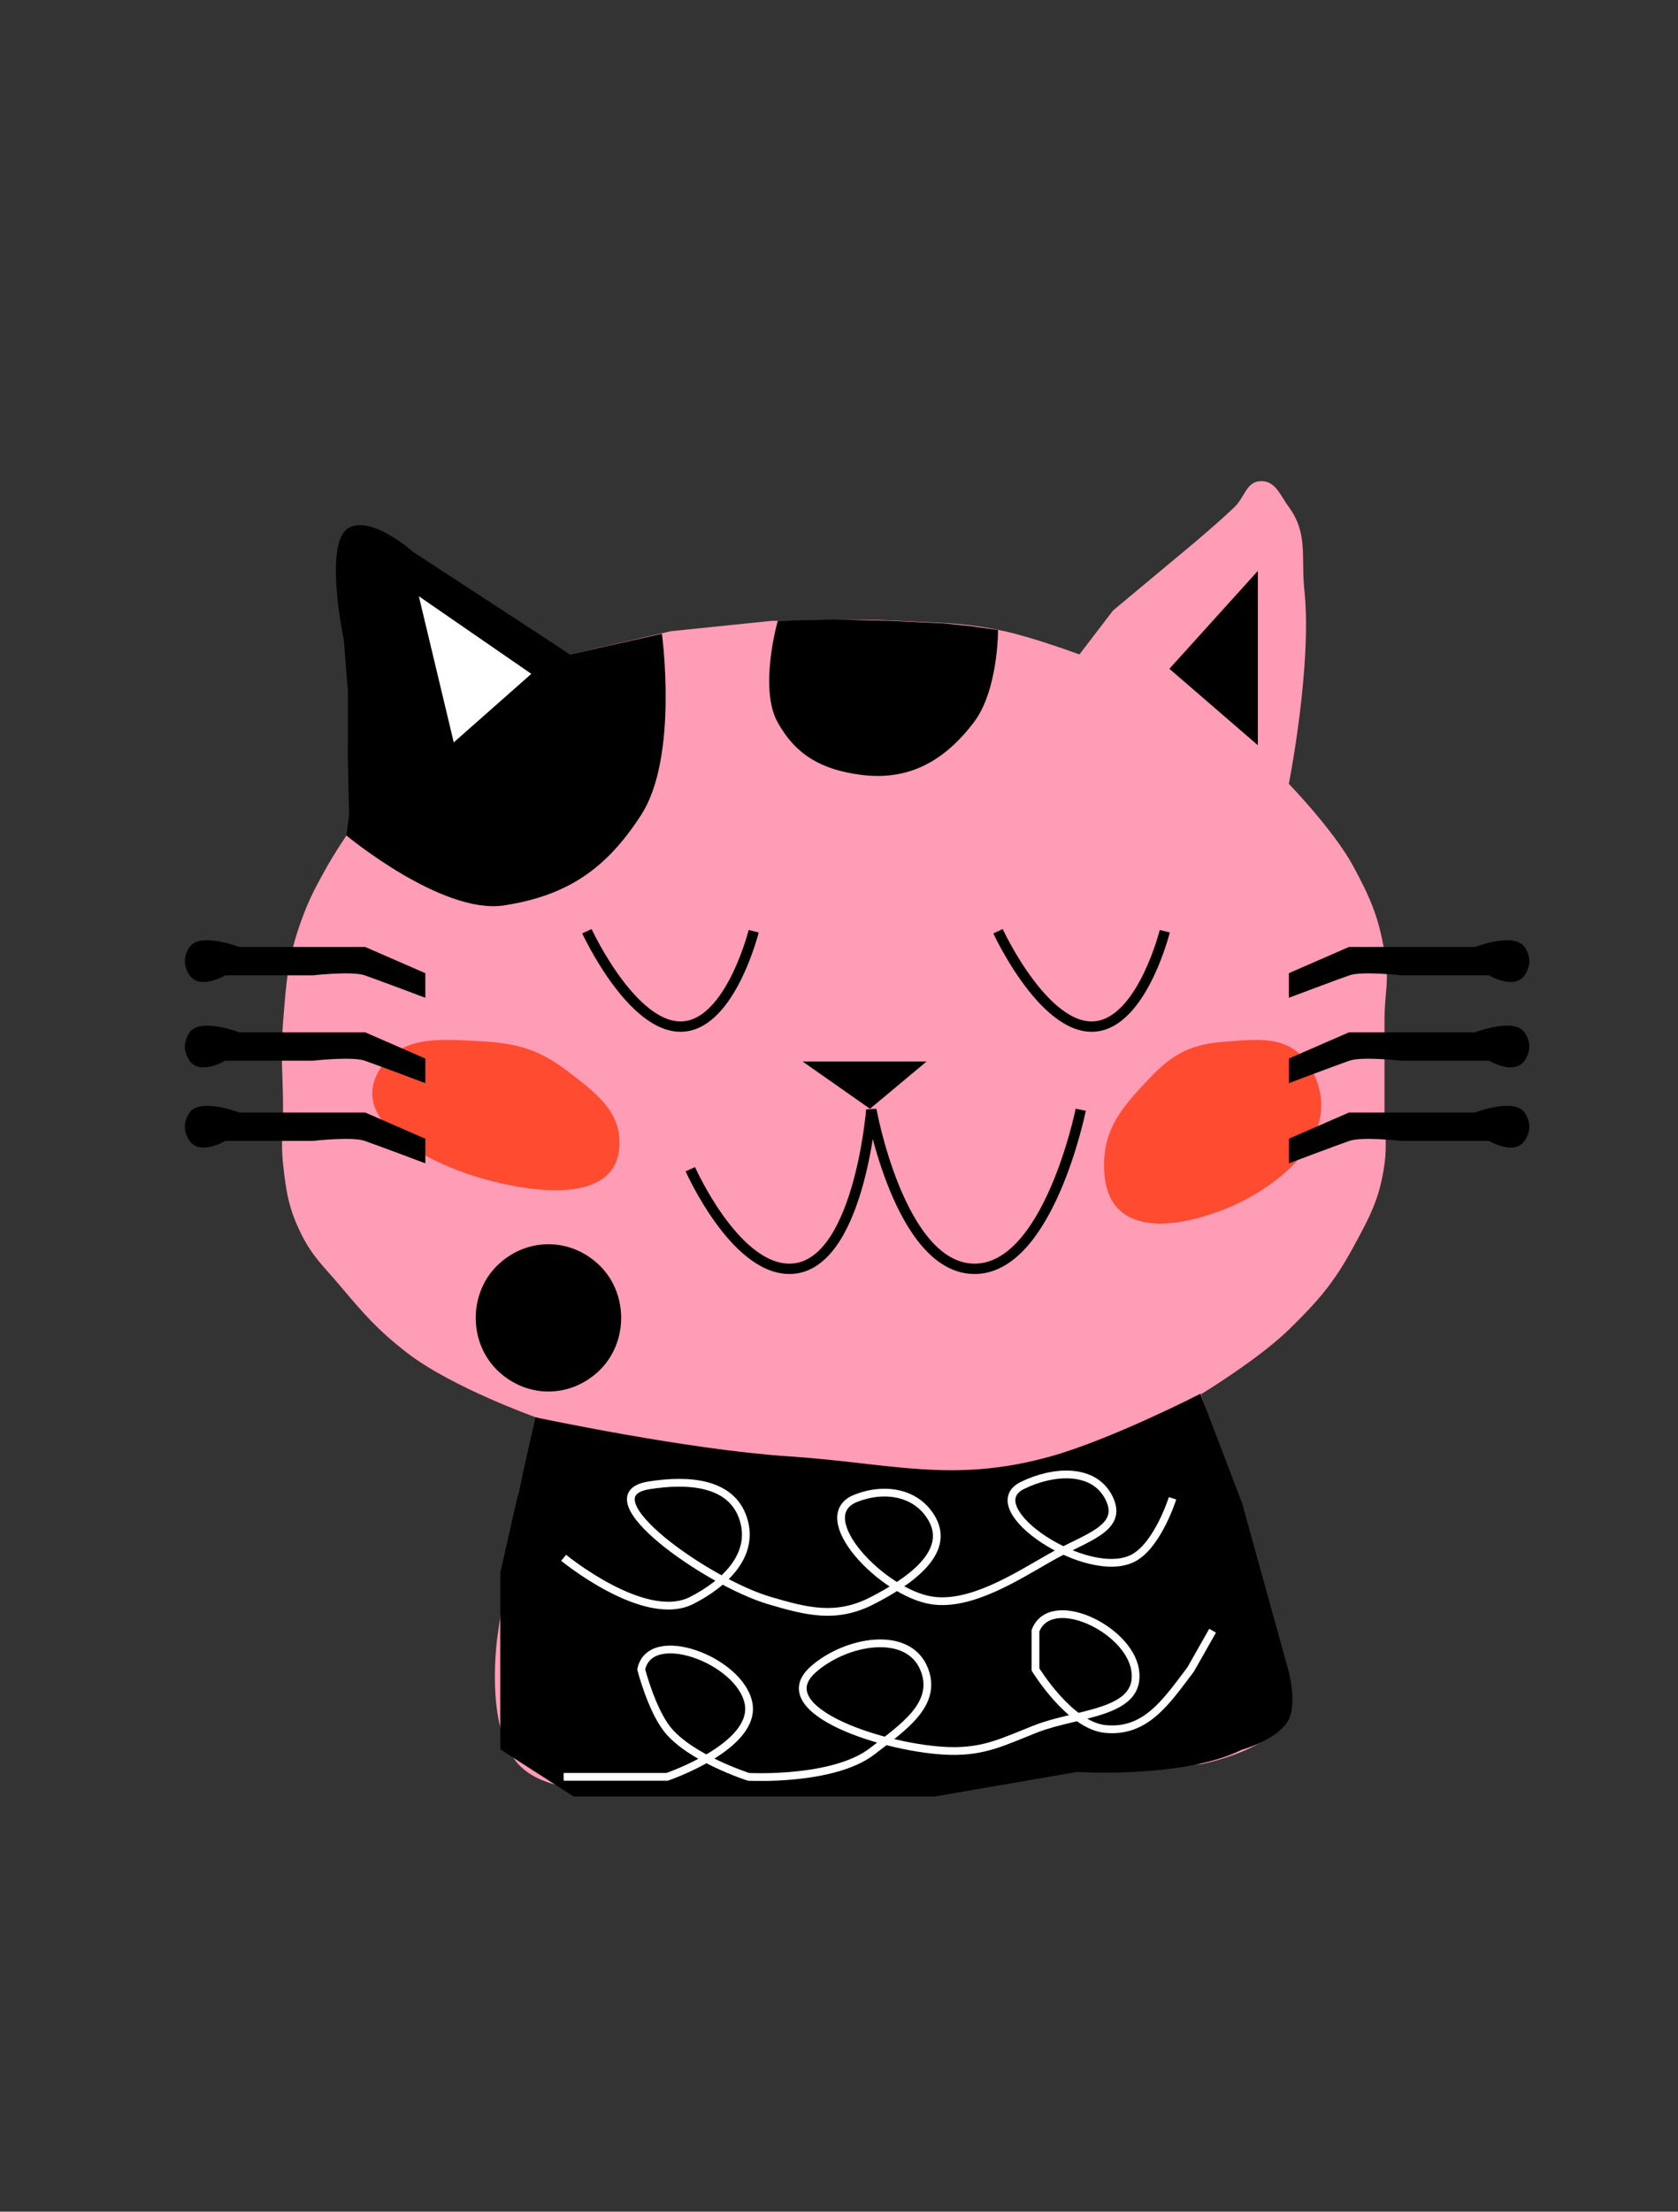 <svg width="649" height="855" viewBox="0 0 649 855" fill="none" xmlns="http://www.w3.org/2000/svg">
<rect x="0" y="0" width="649" height="855" fill="#333333" stroke="none"/>
<path d="M200.483 577.01L207.483 548.01C207.483 548.01 174.756 536.36 157.483 523.01C146.122 514.228 140.744 507.984 131.483 497.01C125.187 489.548 120.812 485.761 116.483 477.01C111.654 467.246 110.667 460.838 109.483 450.01C108.592 441.857 109.483 437.211 109.483 429.01C109.483 415.732 108.396 408.243 109.483 395.01C110.751 379.588 111.237 370.567 116.483 356.01C119.563 347.465 122.053 342.939 126.483 335.01C131.027 326.878 139.483 315.01 139.483 315.01L134.483 288.01V253.01C134.483 253.01 130.669 235.366 131.483 224.01C131.966 217.286 128.961 210.876 134.483 207.01C138.962 203.875 143.172 205.713 148.483 207.01C155.12 208.63 157.701 212.373 163.483 216.01C175.129 223.334 192.483 236.01 192.483 236.01L220.483 253.01L259.483 244.01L298.483 240.01C317.619 240.01 328.374 238.999 347.483 240.01C363.548 240.859 372.765 240.585 388.483 244.01C400.07 246.535 417.483 253.01 417.483 253.01L430.483 236.01L454.483 216.01C454.483 216.01 468.883 204.239 477.483 196.01C481.474 192.192 481.967 186.273 487.483 186.01C493.282 185.734 495.046 191.332 498.483 196.01C506.012 206.256 503.144 215.366 504.483 228.01C507.578 257.229 498.483 303.01 498.483 303.01C498.483 303.01 515.957 321.051 523.483 335.01C529.991 347.08 533.215 354.486 535.483 368.01C537.551 380.334 535.483 382.513 535.483 395.01V429.01C535.483 437.211 536.596 441.885 535.483 450.01C533.672 463.233 529.856 470.283 523.483 482.01C515.911 495.944 509.83 502.931 498.483 514.01C486.691 525.524 464.483 539.01 464.483 539.01L477.483 577.01L492.483 632.01C492.483 632.01 502.368 650.711 498.483 662.01C493.474 676.577 464.483 682.01 464.483 682.01L343.483 689.01H259.483C259.483 689.01 216.222 699.058 200.483 682.01C187.07 667.48 192.483 632.01 192.483 632.01L200.483 577.01Z" fill="#FF9CB6"/>
<path d="M195 350C170.983 353.703 134 323 134 323L135 315L134.5 291V266.5L133 247.5C133 247.5 124.855 209.459 135 204C143.941 199.188 160 213.5 160 213.5L220.5 253L256 245C256 245 262.515 292.516 248 315C234.548 335.839 219.514 346.22 195 350Z" fill="black"/>
<path d="M521.847 366.584L499 376.545V385C499 385 516.656 378.346 521.847 376.545C526.779 374.834 542 376.545 542 376.545H557H576C576 376.545 585.703 382.359 589.396 376.545C591.535 373.178 591.535 369.951 589.396 366.584C585.703 360.77 570.522 366.584 570.522 366.584H542H521.847Z" fill="black" stroke="black"/>
<path d="M239.473 444.075C240.841 430.062 230.65 422.64 219.473 414.075C208.64 405.775 200.099 403.331 186.473 402.575C170.244 401.676 154.603 400.001 146.473 414.075C135.213 433.566 164.828 449.396 186.473 455.575C206.839 461.39 237.415 465.155 239.473 444.075Z" fill="#FF4B30"/>
<path d="M427.109 453.392C425.906 436.275 434.862 427.21 444.683 416.749C454.201 406.611 461.706 403.625 473.679 402.703C487.94 401.604 501.683 399.559 508.827 416.749C518.721 440.556 492.698 459.891 473.679 467.439C455.784 474.541 428.917 479.139 427.109 453.392Z" fill="#FF4B30"/>
<path d="M521.847 399.584L499 409.545V418C499 418 516.656 411.346 521.847 409.545C526.779 407.834 542 409.545 542 409.545H557H576C576 409.545 585.703 415.359 589.396 409.545C591.535 406.178 591.535 402.951 589.396 399.584C585.703 393.77 570.522 399.584 570.522 399.584H542H521.847Z" fill="black" stroke="black"/>
<path d="M521.847 430.584L499 440.545V449C499 449 516.656 442.346 521.847 440.545C526.779 438.834 542 440.545 542 440.545H557H576C576 440.545 585.703 446.359 589.396 440.545C591.535 437.178 591.535 433.951 589.396 430.584C585.703 424.77 570.522 430.584 570.522 430.584H542H521.847Z" fill="black" stroke="black"/>
<path d="M141.153 366.584L164 376.545V385C164 385 146.344 378.346 141.153 376.545C136.221 374.834 121 376.545 121 376.545H106H87C87 376.545 77.297 382.359 73.603 376.545C71.466 373.178 71.466 369.951 73.603 366.584C77.297 360.77 92.478 366.584 92.478 366.584H121H141.153Z" fill="black" stroke="black"/>
<path d="M141.153 399.584L164 409.545V418C164 418 146.344 411.346 141.153 409.545C136.221 407.834 121 409.545 121 409.545H106H87C87 409.545 77.297 415.359 73.603 409.545C71.466 406.178 71.466 402.951 73.603 399.584C77.297 393.77 92.478 399.584 92.478 399.584H121H141.153Z" fill="black" stroke="black"/>
<path d="M141.153 430.584L164 440.545V449C164 449 146.344 442.346 141.153 440.545C136.221 438.834 121 440.545 121 440.545H106H87C87 440.545 77.297 446.359 73.603 440.545C71.466 437.178 71.466 433.951 73.603 430.584C77.297 424.77 92.478 430.584 92.478 430.584H121H141.153Z" fill="black" stroke="black"/>
<path d="M205.5 260.5L162 230.5L175.5 287L205.5 260.5Z" fill="white"/>
<path d="M486 287L453 258.5L486 222L486 287Z" fill="black" stroke="black"/>
<path d="M301.206 279C293.993 266.031 301.206 240.5 301.206 240.5L322.5 240L344 240.5L365 241.5L375 242.5L385.5 244C385.5 244 385.518 266.804 376.206 279C364.859 293.861 351.234 301.512 332.706 299C318.266 297.042 308.288 291.735 301.206 279Z" fill="black" stroke="black"/>
<path d="M227 360C227 360 246.023 401.172 266.5 396.5C283.344 392.657 291.5 360 291.5 360" stroke="black" stroke-width="4"/>
<path d="M386 360C386 360 405.023 401.172 425.5 396.5C442.344 392.657 450.5 360 450.5 360" stroke="black" stroke-width="4"/>
<path d="M267 452C267 452 283.878 490.112 305 490.5C332.069 490.997 337 429 337 429C337 429 347.963 489.853 376.5 490.5C405.466 491.157 418 429 418 429" stroke="black" stroke-width="4"/>
<path d="M305 563.5C265.896 560.942 207.5 548.5 207.5 548.5L194 608V646.5V676L222 694H281.5H361.5L416.5 684.5C416.5 684.5 457.592 687.129 480 676C480 676 494.338 671.995 498 664.5C501.085 658.184 498 646.5 498 646.5L480 581.5L464 539.5C464 539.5 429.972 556.943 406.5 563.5C368.323 574.164 344.554 566.088 305 563.5Z" fill="black" stroke="black"/>
<path d="M218 602.216C218 602.216 249.34 627.958 267.5 618.716C280.486 612.106 291.916 601.102 287.5 587.216C282.915 572.796 265.943 571.837 251 574.216C226.177 578.166 273.402 611.57 297.5 618.716C312.476 623.157 323.619 625.88 337.5 618.716C351.035 611.73 367.965 600.493 360.5 587.216C354.65 576.811 342.1 574.825 331 579.216C313.097 586.297 341.453 615.91 360.5 618.716C375.45 620.918 392.88 609.712 406 602.216C419.779 594.343 434.795 591.106 429 579.216C423.205 567.325 407.389 568.418 395.5 574.216C377.489 582.999 420.931 611.853 438.5 602.216C447.902 597.059 453.5 579.216 453.5 579.216" stroke="white" stroke-width="3"/>
<path d="M357 410.853L336.456 428L312 410.853H357Z" fill="black" stroke="black"/>
<path d="M193.122 488.467C204.126 478.511 220.118 478.511 231.122 488.467C243.285 499.472 243.285 519.463 231.122 530.467C220.118 540.424 204.126 540.424 193.122 530.467C180.959 519.463 180.959 499.472 193.122 488.467Z" fill="black"/>
<path d="M218 686.898H258C258 686.898 292.798 675.058 289.5 658.398C286.202 641.738 251.388 628.756 248 645.398C248 645.398 251.96 660.687 258 668.398C266.797 679.629 289.5 686.898 289.5 686.898C289.5 686.898 322.403 688.676 337.5 676.898C348.989 667.935 362.829 658.96 357.5 645.398C351.359 629.769 327.045 634.235 314.5 645.398C296.512 661.403 343.429 676.348 367.5 676.898C380.804 677.202 388.12 673.28 400.5 668.398C416.793 661.973 441.911 662.668 439 645.398C436.318 629.486 406.358 615.363 400.5 630.398V645.398C400.5 645.398 413.714 667.058 427.5 668.398C443.135 669.917 451.015 657.92 460.5 645.398L469 630.398" stroke="white" stroke-width="3"/>
</svg>
